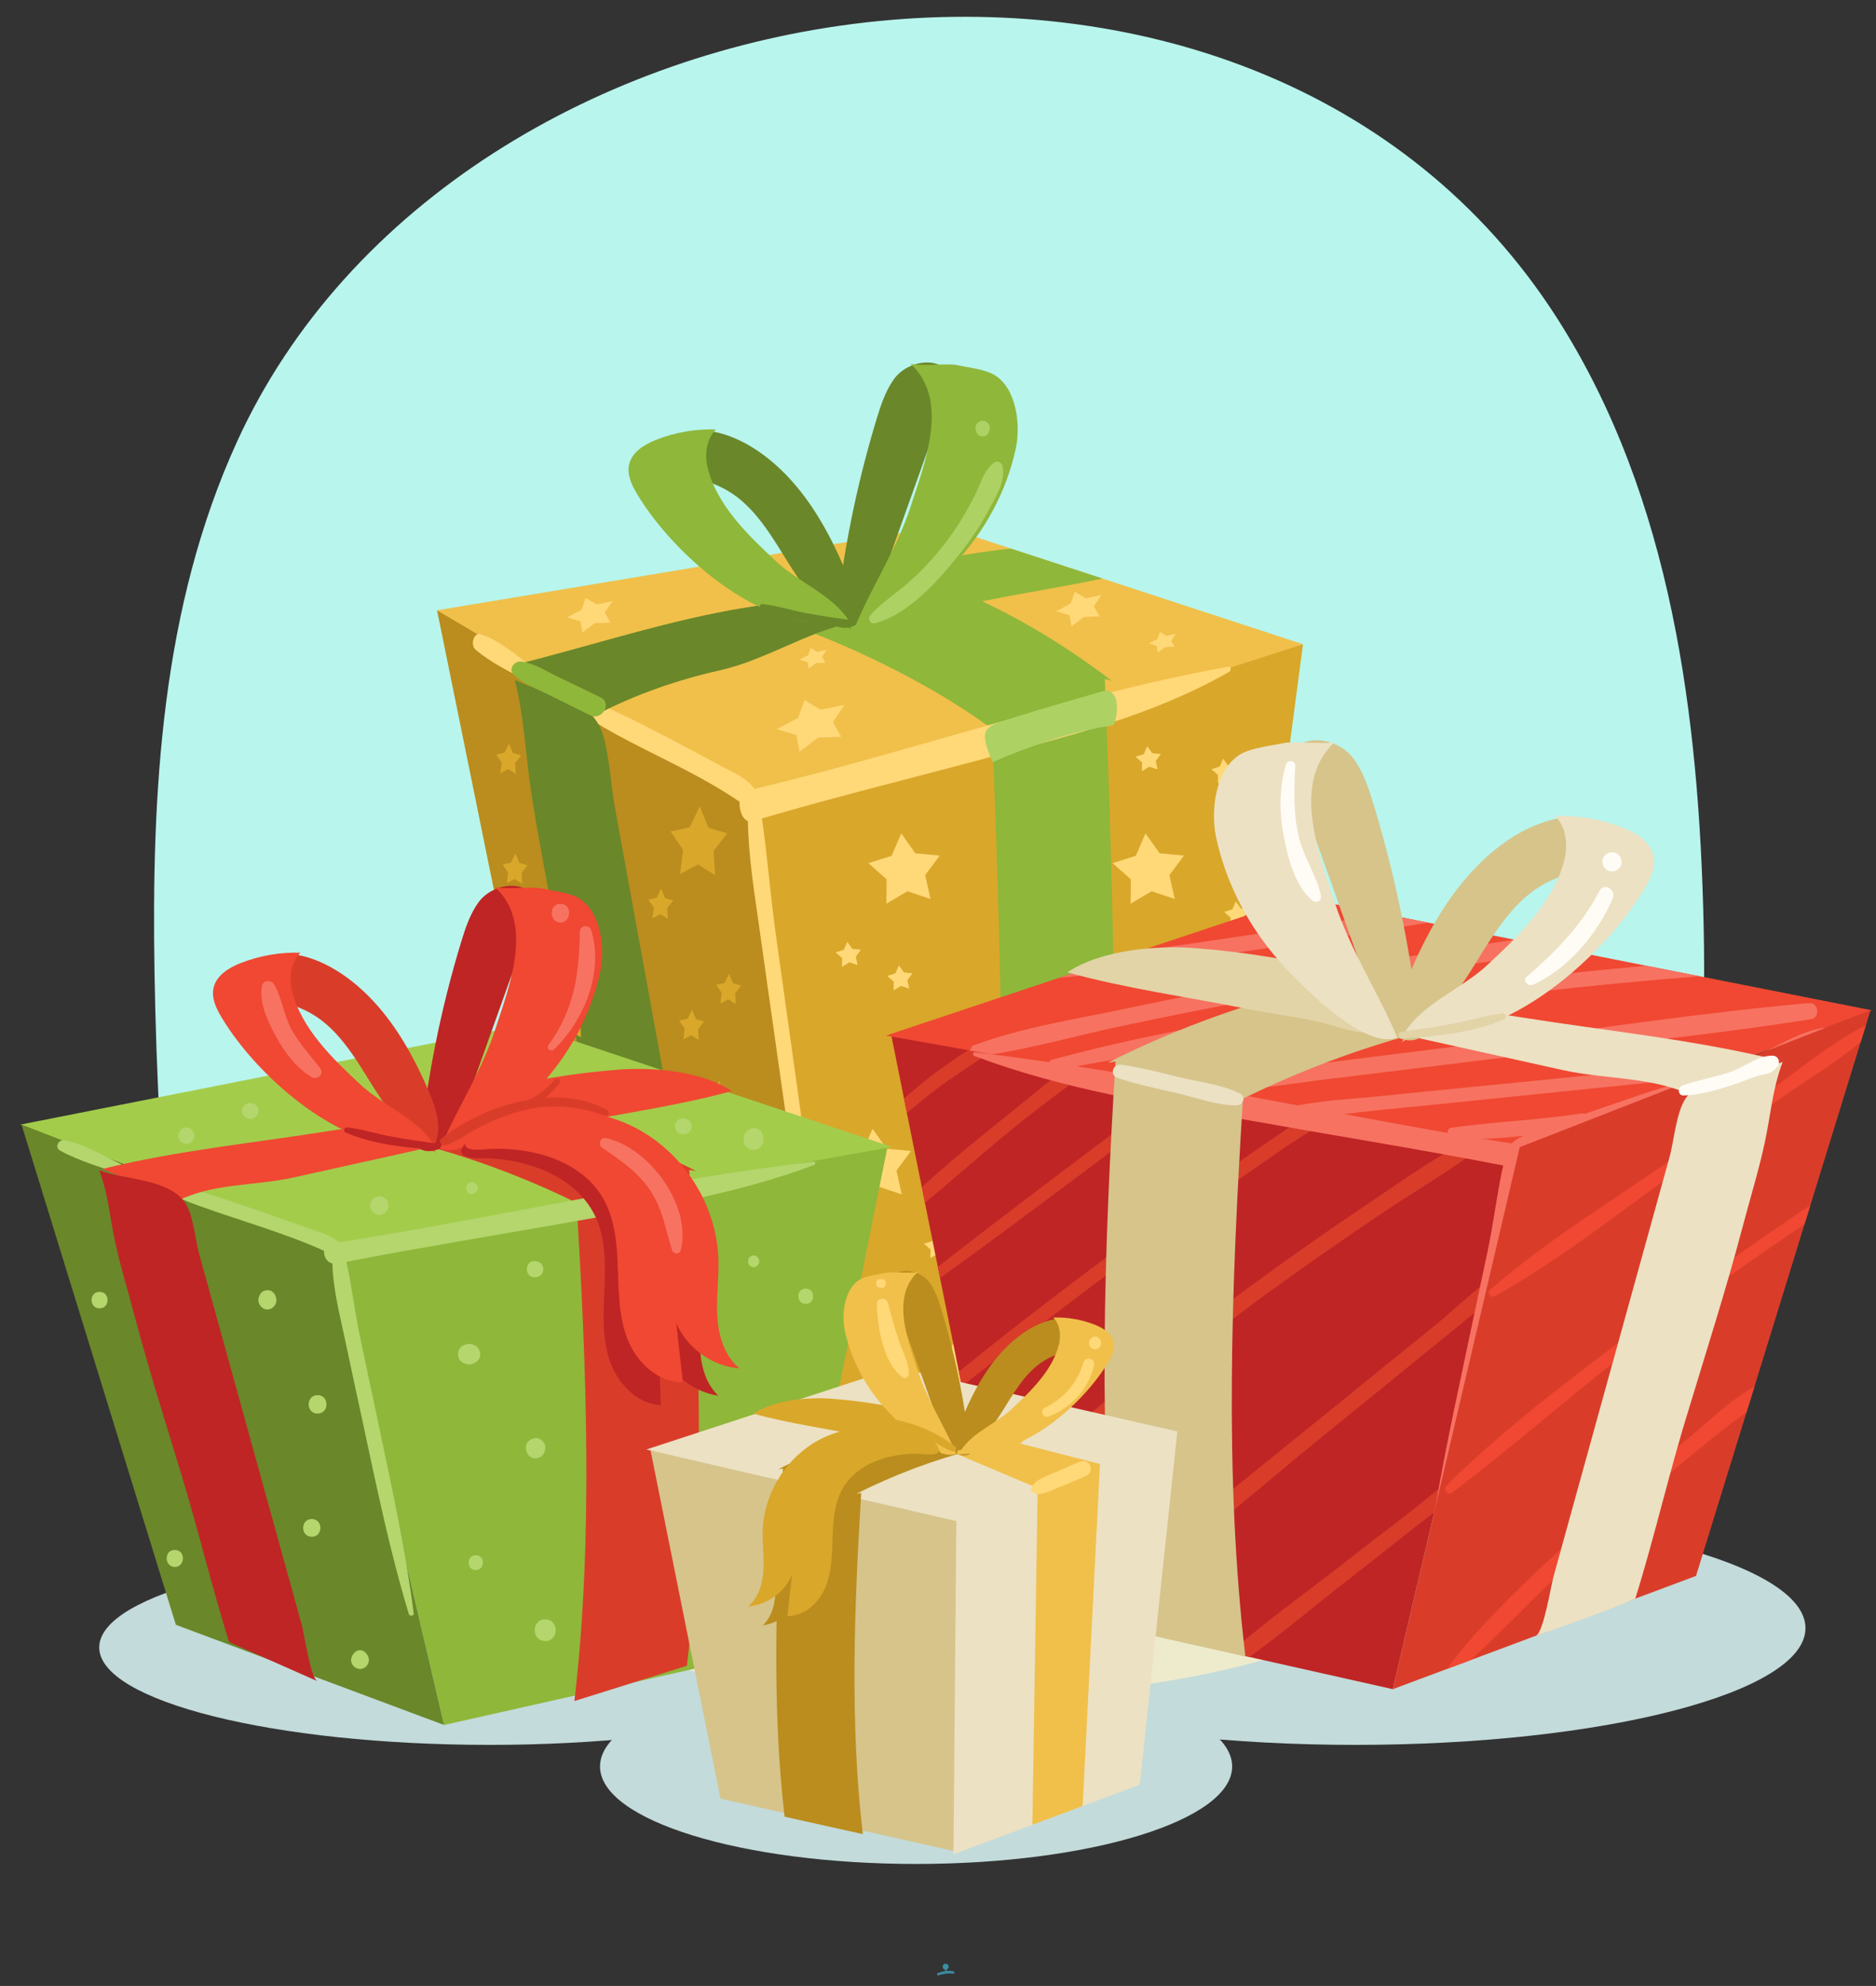 <?xml version="1.0" encoding="UTF-8"?>
<svg width="69px" height="73px" viewBox="0 0 69 73" version="1.1" xmlns="http://www.w3.org/2000/svg" xmlns:xlink="http://www.w3.org/1999/xlink">
    <rect x="0" y="0" width="69" height="73" fill="#333333" stroke="none"/>
    <title>Group 24@1.5x</title>
    <g id="Page-1" stroke="none" stroke-width="1" fill="none" fill-rule="evenodd">
        <g id="Group-24" transform="translate(0.752, 0.617)">
            <path d="M61.908,33.364 C62.095,41.621 60.883,49.845 59.673,58.029 C55.908,58.091 52.114,57.908 48.329,57.899 C34.55,57.864 20.771,57.828 6.992,57.793 C5.746,50.298 5.057,42.724 4.931,35.141 C4.82,28.511 5.179,21.705 7.974,15.6 C16.04,-2.021 45.393,-6.325 56.523,11.086 C60.76,17.715 61.736,25.806 61.908,33.364" id="Fill-4" fill="#B8F5ED"></path>
            <path d="M31.617,59.939 C31.617,61.918 25.188,63.522 17.258,63.522 C9.327,63.522 2.898,61.918 2.898,59.939 C2.898,57.961 9.327,56.357 17.258,56.357 C25.188,56.357 31.617,57.961 31.617,59.939" id="Fill-5" fill="#C3DBDA"></path>
            <path d="M65.654,59.23 C65.654,61.6 58.243,63.522 49.101,63.522 C39.959,63.522 32.549,61.6 32.549,59.23 C32.549,56.86 39.959,54.939 49.101,54.939 C58.243,54.939 65.654,56.86 65.654,59.23" id="Fill-6" fill="#C3DBDA"></path>
            <path d="M50.969,56.67 C50.969,59.488 43.558,61.772 34.417,61.772 C25.275,61.772 17.864,59.488 17.864,56.67 C17.864,53.852 25.275,51.568 34.417,51.568 C43.558,51.568 50.969,53.852 50.969,56.67" id="Fill-7" fill="#EDEBCC"></path>
            <path d="M44.567,64.316 C44.567,66.295 39.362,67.899 32.942,67.899 C26.521,67.899 21.317,66.295 21.317,64.316 C21.317,62.337 26.521,60.732 32.942,60.732 C39.362,60.732 44.567,62.337 44.567,64.316" id="Fill-8" fill="#C3DBDA"></path>
            <polyline id="Fill-9" fill="#D9A72A" points="43.47 51.002 47.173 23.064 26.734 28.568 30.863 55.297 43.47 51.002"></polyline>
            <polyline id="Fill-10" fill="#F0C04A" points="47.172 23.064 27.271 29.467 15.322 21.817 33.909 18.722 39.794 20.649 47.172 23.064"></polyline>
            <path d="M39.796,51.995 C40.494,43.027 40.244,33.356 39.882,24.342 C39.966,24.363 40.051,24.385 40.136,24.406 C38.144,22.883 36.045,21.687 33.885,20.844 L29.231,22.684 C31.391,23.527 34.005,24.851 35.997,26.373 C35.912,26.352 35.827,26.331 35.742,26.309 C36.105,35.323 36.355,44.994 35.657,53.963 L39.796,51.995" id="Fill-11" fill="#8FB73A"></path>
            <path d="M39.794,20.649 C38.401,20.945 36.98,21.164 35.598,21.441 C34.639,21.633 33.591,21.734 32.66,22.032 C31.055,22.541 29.414,22.015 27.789,21.898 C30.518,20.663 33.445,19.866 36.423,19.546 L39.794,20.649" id="Fill-12" fill="#8FB73A"></path>
            <polyline id="Fill-13" fill="#BA8D1E" points="15.323 21.817 21 49.71 30.863 55.297 26.734 28.568 15.323 21.817"></polyline>
            <path d="M16.903,22.693 C17.764,22.94 18.492,23.74 19.299,24.225 C20.49,24.94 21.757,25.441 22.971,26.066 C23.917,26.552 24.859,27.046 25.799,27.56 C26.23,27.795 26.671,27.94 26.999,28.383 C32.823,26.993 38.602,24.939 44.455,23.885 C44.53,23.871 44.533,24.036 44.472,24.07 C41.6,25.714 38.548,26.433 35.536,27.246 C32.783,27.989 30.018,28.663 27.272,29.468 C27.474,30.843 27.581,32.271 27.772,33.647 C28.017,35.414 28.266,37.179 28.512,38.945 C28.981,42.297 29.459,45.671 29.748,49.069 C29.761,49.23 29.595,49.251 29.567,49.106 C28.878,45.646 28.392,42.076 27.892,38.542 C27.658,36.889 27.42,35.238 27.19,33.584 C27.011,32.301 26.776,30.908 26.757,29.564 C26.545,29.489 26.427,29.144 26.452,28.856 C24.981,27.849 23.353,27.17 21.844,26.342 C20.937,25.843 20.068,25.219 19.167,24.697 C18.357,24.227 17.506,23.908 16.744,23.267 C16.528,23.086 16.682,22.63 16.903,22.693" id="Fill-14" fill="#FFD878"></path>
            <path d="M30.564,22.269 C28.824,22.655 27.407,23.652 25.667,24.037 C24.208,24.361 22.575,24.928 21.26,25.618 C21.315,25.609 19.972,25.039 20.025,25.019 C19.064,24.633 19.155,24.206 18.193,23.82 C20.927,23.14 23.902,22.158 26.686,21.714 C27.377,21.603 28.078,21.493 28.772,21.576 C29.466,21.659 30.165,21.961 30.571,22.53 C30.498,22.477 30.425,22.423 30.352,22.37" id="Fill-15" fill="#6A872A"></path>
            <path d="M21.239,41.511 C21.862,44.639 22.317,47.553 22.958,50.673 C24.039,51.399 25.121,52.125 26.202,52.85 C25.955,52.663 25.721,50.213 25.637,49.751 C25.425,48.589 25.213,47.427 25.001,46.265 C24.577,43.941 24.153,41.616 23.729,39.292 C23.316,37.032 22.904,34.772 22.492,32.513 C22.28,31.35 22.068,30.188 21.856,29.026 C21.71,28.23 21.634,26.688 21.284,26.051 C20.598,24.807 19.12,24.907 18.182,24.366 C18.527,25.772 18.562,26.936 18.768,28.371 C18.971,29.783 19.253,31.164 19.496,32.561 C20.02,35.579 20.651,38.555 21.239,41.511" id="Fill-16" fill="#6A872A"></path>
            <path d="M35.619,14.854 C35.413,16.203 35.206,17.552 34.999,18.902" id="Fill-17" fill="#E6369F"></path>
            <path d="M32.114,13.338 C31.81,13.772 31.642,14.284 31.488,14.791 C30.737,17.261 30.229,19.804 29.972,22.372 C30.286,22.562 30.713,22.432 30.972,22.173 C31.232,21.914 31.363,21.556 31.486,21.211 C32.356,18.771 33.226,16.331 34.096,13.891 C34.603,12.469 32.784,12.383 32.114,13.338" id="Fill-18" fill="#6A872A"></path>
            <path d="M36.611,15.858 C36.79,15.026 36.65,13.647 35.805,13.156 C35.453,12.951 34.802,12.882 34.394,12.796 C34.121,12.738 32.853,12.859 32.724,12.742 C34.196,14.072 33.261,16.402 32.754,17.969 C32.248,19.535 31.345,20.875 30.718,22.37 C31.742,22.793 33.716,20.783 34.334,20.13 C35.456,18.944 36.268,17.457 36.611,15.858" id="Fill-19" fill="#8FB73A"></path>
            <path d="M24.294,16.177 C24.077,15.392 24.867,15.134 25.5,15.253 C26.561,15.454 27.548,16.175 28.267,16.95 C29.154,17.905 29.79,19.067 30.303,20.264 C30.587,20.924 30.828,21.712 30.464,22.33 C29.407,21.876 28.724,20.854 28.119,19.875 C27.515,18.896 26.876,17.858 25.853,17.333 C25.555,17.18 25.233,17.076 24.942,16.91 C24.651,16.745 24.383,16.5 24.294,16.177" id="Fill-20" fill="#6A872A"></path>
            <path d="M22.689,17.557 C24.066,19.851 27.552,22.92 30.447,22.161 C29.836,21.241 28.603,20.773 27.798,20.023 C26.79,19.085 25.589,17.939 25.269,16.544 C25.16,16.066 25.238,15.52 25.579,15.168 C24.831,15.144 24.079,15.275 23.383,15.548 C22.946,15.72 22.489,16.002 22.386,16.46 C22.302,16.839 22.489,17.223 22.689,17.557" id="Fill-21" fill="#8FB73A"></path>
            <path d="M27.288,21.587 C27.815,21.647 28.329,21.809 28.85,21.911 C29.427,22.024 30.008,22.1 30.59,22.184 C30.717,22.202 30.688,22.418 30.559,22.409 C29.481,22.34 28.232,22.21 27.237,21.773 C27.148,21.734 27.191,21.576 27.288,21.587" id="Fill-22" fill="#6A872A"></path>
            <polyline id="Fill-23" fill="#FFD878" points="33.473 32.43 32.622 32.144 31.849 32.602 31.858 31.704 31.184 31.111 32.041 30.841 32.397 30.017 32.917 30.749 33.812 30.832 33.277 31.553 33.473 32.43"></polyline>
            <polyline id="Fill-24" fill="#FFD878" points="36.285 40.04 35.433 39.754 34.661 40.212 34.67 39.314 33.995 38.721 34.852 38.452 35.208 37.627 35.729 38.359 36.623 38.442 36.088 39.164 36.285 40.04"></polyline>
            <polyline id="Fill-25" fill="#FFD878" points="35.392 51.155 34.541 50.869 33.768 51.327 33.777 50.429 33.103 49.835 33.96 49.566 34.316 48.742 34.836 49.473 35.73 49.557 35.195 50.278 35.392 51.155"></polyline>
            <polyline id="Fill-26" fill="#FFD878" points="32.417 43.289 31.565 43.003 30.793 43.461 30.802 42.563 30.127 41.97 30.984 41.701 31.34 40.876 31.861 41.608 32.755 41.691 32.22 42.413 32.417 43.289"></polyline>
            <polyline id="Fill-27" fill="#D9A72A" points="25.549 31.553 24.917 31.159 24.261 31.512 24.371 30.623 23.913 29.947 24.613 29.792 24.985 29.021 25.308 29.814 25.997 30.014 25.496 30.659 25.549 31.553"></polyline>
            <polyline id="Fill-28" fill="#D9A72A" points="22.367 47.627 21.736 47.233 21.08 47.586 21.19 46.697 20.732 46.021 21.431 45.866 21.804 45.095 22.126 45.888 22.815 46.088 22.314 46.733 22.367 47.627"></polyline>
            <polyline id="Fill-29" fill="#D9A72A" points="26.261 41.639 25.629 41.245 24.973 41.598 25.083 40.709 24.625 40.033 25.325 39.878 25.697 39.107 26.02 39.9 26.708 40.1 26.208 40.745 26.261 41.639"></polyline>
            <polyline id="Fill-30" fill="#D9A72A" points="20.619 37.519 19.988 37.124 19.332 37.477 19.442 36.588 18.983 35.912 19.683 35.757 20.056 34.986 20.378 35.78 21.067 35.979 20.566 36.624 20.619 37.519"></polyline>
            <polyline id="Fill-31" fill="#D9A72A" points="26.31 36.292 26.032 36.118 25.743 36.274 25.791 35.882 25.589 35.584 25.898 35.516 26.062 35.176 26.204 35.526 26.507 35.614 26.287 35.898 26.31 36.292"></polyline>
            <polyline id="Fill-32" fill="#D9A72A" points="24.949 37.608 24.671 37.434 24.382 37.59 24.43 37.198 24.228 36.901 24.537 36.832 24.701 36.492 24.843 36.842 25.146 36.93 24.926 37.214 24.949 37.608"></polyline>
            <polyline id="Fill-33" fill="#D9A72A" points="27.714 47.87 27.436 47.696 27.147 47.852 27.196 47.46 26.994 47.162 27.302 47.094 27.466 46.754 27.608 47.104 27.912 47.192 27.691 47.476 27.714 47.87"></polyline>
            <polyline id="Fill-34" fill="#D9A72A" points="27.714 44.153 27.436 43.979 27.147 44.135 27.196 43.743 26.994 43.445 27.302 43.377 27.466 43.037 27.608 43.387 27.912 43.475 27.691 43.759 27.714 44.153"></polyline>
            <polyline id="Fill-35" fill="#D9A72A" points="20.597 41.067 20.319 40.893 20.03 41.049 20.079 40.657 19.877 40.359 20.185 40.291 20.349 39.952 20.491 40.301 20.794 40.389 20.574 40.673 20.597 41.067"></polyline>
            <polyline id="Fill-36" fill="#D9A72A" points="18.218 27.827 17.939 27.654 17.65 27.809 17.699 27.417 17.497 27.12 17.805 27.051 17.969 26.712 18.111 27.061 18.415 27.149 18.194 27.433 18.218 27.827"></polyline>
            <polyline id="Fill-37" fill="#D9A72A" points="23.814 33.16 23.535 32.986 23.246 33.141 23.295 32.75 23.093 32.452 23.401 32.384 23.565 32.044 23.708 32.394 24.011 32.481 23.79 32.766 23.814 33.16"></polyline>
            <polyline id="Fill-38" fill="#D9A72A" points="18.455 31.867 18.177 31.693 17.888 31.849 17.936 31.457 17.735 31.16 18.043 31.091 18.207 30.751 18.349 31.101 18.652 31.189 18.432 31.473 18.455 31.867"></polyline>
            <polyline id="Fill-39" fill="#FFD878" points="30.19 26.467 29.334 26.501 28.653 27.019 28.542 26.406 27.817 26.182 28.604 25.77 28.837 25.114 29.434 25.473 30.304 25.29 29.885 25.924 30.19 26.467"></polyline>
            <polyline id="Fill-40" fill="#FFD878" points="39.686 22.039 39.113 22.061 38.657 22.408 38.584 21.998 38.098 21.848 38.625 21.573 38.781 21.134 39.18 21.374 39.762 21.252 39.482 21.676 39.686 22.039"></polyline>
            <polyline id="Fill-41" fill="#FFD878" points="21.697 22.266 21.124 22.289 20.668 22.635 20.595 22.225 20.109 22.075 20.636 21.8 20.792 21.361 21.191 21.601 21.773 21.479 21.493 21.903 21.697 22.266"></polyline>
            <polyline id="Fill-42" fill="#FFD878" points="42.452 23.151 42.11 23.164 41.838 23.371 41.794 23.126 41.504 23.037 41.819 22.872 41.912 22.61 42.15 22.754 42.497 22.681 42.33 22.934 42.452 23.151"></polyline>
            <polyline id="Fill-43" fill="#FFD878" points="29.605 23.743 29.264 23.756 28.992 23.963 28.948 23.718 28.658 23.629 28.972 23.464 29.065 23.202 29.303 23.345 29.651 23.273 29.483 23.526 29.605 23.743"></polyline>
            <polyline id="Fill-44" fill="#FFD878" points="42.456 32.43 41.605 32.144 40.832 32.602 40.841 31.704 40.167 31.111 41.023 30.841 41.379 30.017 41.9 30.749 42.794 30.832 42.259 31.553 42.456 32.43"></polyline>
            <polyline id="Fill-45" fill="#FFD878" points="44.136 40.04 43.285 39.754 42.512 40.212 42.521 39.314 41.847 38.721 42.703 38.452 43.059 37.627 43.58 38.359 44.474 38.442 43.939 39.164 44.136 40.04"></polyline>
            <polyline id="Fill-46" fill="#FFD878" points="42.436 46.216 41.584 45.93 40.812 46.388 40.821 45.49 40.146 44.896 41.003 44.627 41.359 43.802 41.88 44.534 42.774 44.618 42.239 45.339 42.436 46.216"></polyline>
            <polyline id="Fill-47" fill="#FFD878" points="41.826 27.667 41.524 27.566 41.25 27.728 41.253 27.41 41.014 27.199 41.318 27.104 41.444 26.811 41.629 27.071 41.946 27.1 41.757 27.356 41.826 27.667"></polyline>
            <polyline id="Fill-48" fill="#FFD878" points="34.044 45.569 33.743 45.467 33.468 45.63 33.472 45.311 33.232 45.101 33.536 45.005 33.663 44.713 33.847 44.972 34.164 45.002 33.975 45.258 34.044 45.569"></polyline>
            <polyline id="Fill-49" fill="#FFD878" points="45.083 33.372 44.781 33.271 44.507 33.433 44.51 33.114 44.271 32.904 44.575 32.809 44.701 32.516 44.886 32.776 45.203 32.805 45.013 33.061 45.083 33.372"></polyline>
            <polyline id="Fill-50" fill="#FFD878" points="44.617 28.125 44.315 28.024 44.041 28.187 44.044 27.868 43.805 27.657 44.109 27.562 44.235 27.27 44.42 27.529 44.737 27.559 44.547 27.815 44.617 28.125"></polyline>
            <polyline id="Fill-51" fill="#FFD878" points="42.293 36.131 41.99 36.03 41.716 36.192 41.72 35.874 41.48 35.663 41.784 35.568 41.91 35.275 42.095 35.535 42.412 35.565 42.223 35.821 42.293 36.131"></polyline>
            <polyline id="Fill-52" fill="#FFD878" points="42.585 48.584 42.283 48.482 42.009 48.645 42.012 48.326 41.773 48.116 42.077 48.021 42.203 47.728 42.388 47.987 42.705 48.017 42.515 48.273 42.585 48.584"></polyline>
            <polyline id="Fill-53" fill="#FFD878" points="32.691 35.725 32.389 35.623 32.115 35.786 32.118 35.467 31.879 35.257 32.183 35.161 32.309 34.869 32.494 35.128 32.811 35.158 32.621 35.414 32.691 35.725"></polyline>
            <polyline id="Fill-54" fill="#FFD878" points="30.793 34.859 30.491 34.757 30.217 34.92 30.22 34.601 29.981 34.391 30.285 34.295 30.411 34.003 30.596 34.262 30.913 34.292 30.723 34.548 30.793 34.859"></polyline>
            <path d="M21.337,25.017 C20.841,24.772 20.341,24.536 19.842,24.297 C19.396,24.084 18.933,23.779 18.442,23.702 C18.173,23.66 17.916,23.976 18.153,24.198 C18.518,24.54 19.022,24.717 19.467,24.939 C19.962,25.185 20.455,25.433 20.953,25.673 C21.391,25.883 21.776,25.234 21.337,25.017" id="Fill-55" fill="#8FB73A"></path>
            <path d="M39.75,24.808 C38.768,25.098 37.78,25.368 36.803,25.677 C35.444,26.108 35.188,26.044 35.755,27.4 C37.051,26.829 38.774,26.234 40.178,26.048 C40.303,26.031 40.595,24.558 39.75,24.808" id="Fill-56" fill="#AED164"></path>
            <path d="M36.121,16.505 C36.095,16.386 35.923,16.302 35.819,16.382 C35.418,16.687 35.331,17.14 35.108,17.583 C34.803,18.193 34.445,18.777 34.033,19.321 C33.646,19.83 33.211,20.301 32.738,20.731 C32.261,21.164 31.689,21.508 31.264,21.993 C31.15,22.124 31.258,22.339 31.437,22.291 C32.666,21.965 33.768,20.719 34.532,19.76 C34.93,19.261 35.291,18.731 35.593,18.168 C35.862,17.667 36.25,17.084 36.121,16.505" id="Fill-57" fill="#AED164"></path>
            <path d="M35.389,14.85 C35.258,14.856 35.111,14.967 35.126,15.113 C35.128,15.132 35.13,15.151 35.132,15.169 C35.145,15.303 35.24,15.433 35.389,15.426 C35.54,15.42 35.631,15.313 35.646,15.169 C35.648,15.151 35.65,15.132 35.651,15.113 C35.666,14.976 35.521,14.844 35.389,14.85" id="Fill-58" fill="#AED164"></path>
            <path d="M55.145,41.551 L53.999,46.437 L53.999,46.439 L52.208,54.081 L51.996,54.985 L50.475,61.474 L45.198,60.29 L44.492,60.131 L39.561,59.024 L38.87,58.869 C38.869,58.869 38.869,58.869 38.869,58.869 L36.219,58.275 L35.59,55.141 L35.48,54.6 L33.824,46.361 L33.742,45.953 L33.267,43.595 L33.153,43.026 L32.604,40.294 L32.498,39.767 L32.032,37.449 L34.908,37.958 L35.633,38.088 L38.506,38.598 L39.289,38.736 C39.291,38.736 39.291,38.736 39.291,38.736 L42.491,39.305 L43.161,39.425 L47.584,40.21 L48.404,40.355 L53.994,41.347 L55.145,41.551" id="Fill-59" fill="#BF2525"></path>
            <path d="M35.633,38.088 C34.977,38.535 34.3,38.954 33.664,39.435 C33.301,39.71 32.952,40 32.604,40.294 L32.498,39.767 C33.245,39.096 34.072,38.473 34.908,37.958 L35.633,38.088" id="Fill-60" fill="#D93D2A"></path>
            <path d="M39.289,38.736 C38.442,39.369 37.586,39.994 36.764,40.653 C35.576,41.607 34.44,42.625 33.267,43.595 L33.153,43.026 C34.231,42.032 35.389,41.107 36.525,40.193 C37.176,39.666 37.834,39.123 38.506,38.598 L39.289,38.736" id="Fill-61" fill="#D93D2A"></path>
            <path d="M43.161,39.425 C42.889,39.622 42.619,39.82 42.354,40.021 C41.328,40.799 40.3,41.572 39.27,42.343 C37.463,43.693 35.657,45.043 33.824,46.361 L33.742,45.953 C35.397,44.657 37.075,43.387 38.754,42.118 C39.78,41.344 40.808,40.571 41.839,39.803 C42.057,39.641 42.274,39.474 42.491,39.305 L43.161,39.425" id="Fill-62" fill="#D93D2A"></path>
            <path d="M48.404,40.355 C47.68,40.814 46.946,41.256 46.266,41.727 C44.728,42.787 43.204,43.865 41.696,44.964 C39.301,46.705 36.952,48.51 34.624,50.341 L34.516,49.802 C36.648,48.076 38.828,46.412 41.041,44.79 C42.59,43.656 44.155,42.544 45.739,41.458 C46.352,41.038 46.966,40.621 47.584,40.21 L48.404,40.355" id="Fill-63" fill="#D93D2A"></path>
            <path d="M53.994,41.347 C52.728,42.336 51.314,43.146 49.982,44.044 C48.556,45.006 47.143,45.988 45.753,46.999 C43.358,48.737 38.73,52.545 35.59,55.141 L35.48,54.6 C38.496,52.017 42.836,48.424 45.083,46.776 C46.553,45.698 48.045,44.647 49.56,43.632 C50.791,42.807 52.028,41.919 53.347,41.232 L53.994,41.347" id="Fill-64" fill="#D93D2A"></path>
            <path d="M53.999,46.439 L53.774,47.396 C53.157,47.909 52.532,48.413 51.909,48.92 C50.613,49.978 49.31,51.031 48.011,52.086 C45.987,53.726 42.339,56.85 39.561,59.024 L38.87,58.869 C41.616,56.487 45.694,53.235 47.869,51.472 C49.213,50.381 50.554,49.291 51.901,48.206 C52.566,47.671 53.263,47.001 53.999,46.439" id="Fill-65" fill="#D93D2A"></path>
            <path d="M52.208,54.081 L51.996,54.985 C51.737,55.176 51.481,55.362 51.245,55.551 C50.461,56.175 49.677,56.794 48.887,57.41 C47.665,58.359 46.463,59.382 45.198,60.29 L44.492,60.131 C45.841,58.948 47.331,57.895 48.738,56.793 C49.501,56.195 50.271,55.606 51.042,55.017 C51.423,54.725 51.807,54.384 52.208,54.081" id="Fill-66" fill="#D93D2A"></path>
            <path d="M68.091,36.519 L54.947,41.551 L48.315,40.373 C48.315,40.373 48.315,40.373 48.313,40.373 L46.674,40.083 L46.673,40.083 L43.79,39.572 L43.782,39.572 L42.239,39.295 C42.237,39.295 42.237,39.295 42.237,39.295 L38.523,38.635 L38.521,38.635 L37.816,38.51 L35.728,38.139 L35.726,38.139 L34.93,37.999 L31.834,37.449 L38.199,35.327 L41.159,34.342 L47.078,32.369 L50.146,32.974 L51.774,33.297 L54.952,33.925 C54.952,33.925 54.952,33.925 54.954,33.925 L56.865,34.301 C56.866,34.301 56.866,34.301 56.866,34.301 L59.796,34.882 C59.796,34.882 59.798,34.88 59.799,34.882 L61.762,35.268 C61.764,35.268 61.764,35.268 61.766,35.268 L68.091,36.519" id="Fill-67" fill="#F04832"></path>
            <path d="M57.399,40.314 C55.816,40.56 54.217,40.612 52.635,40.835 C52.401,40.868 52.476,41.214 52.688,41.227 C54.293,41.327 55.954,41.061 57.538,40.818 C57.869,40.767 57.729,40.263 57.399,40.314" id="Fill-68" fill="#F77261"></path>
            <path d="M60.679,39.099 C58.343,39.339 56.007,39.58 53.67,39.818 C52.502,39.936 51.334,40.056 50.164,40.169 C49.555,40.228 48.936,40.313 48.315,40.373 C48.315,40.373 48.315,40.373 48.313,40.373 L46.674,40.083 C47.753,39.828 48.897,39.791 49.997,39.676 C51.165,39.556 52.335,39.442 53.503,39.325 C55.894,39.087 58.287,38.854 60.679,38.621 C60.988,38.591 60.982,39.069 60.679,39.099" id="Fill-69" fill="#F77261"></path>
            <path d="M65.872,36.844 C61.997,37.462 58.064,37.823 54.169,38.304 C52.176,38.551 50.185,38.797 48.192,39.037 C46.74,39.212 45.262,39.457 43.79,39.572 L43.782,39.572 L42.239,39.295 C44.116,38.824 46.107,38.687 48.024,38.446 C49.962,38.201 51.899,37.96 53.837,37.72 C57.815,37.229 61.801,36.605 65.792,36.254 C66.13,36.223 66.204,36.79 65.872,36.844" id="Fill-70" fill="#F77261"></path>
            <path d="M61.762,35.268 C57.794,35.58 53.835,36.024 49.898,36.61 C46.085,37.177 42.318,37.977 38.523,38.635 L38.521,38.635 L37.816,38.51 C37.814,38.432 37.856,38.357 37.959,38.33 C41.917,37.258 46.023,36.622 50.077,36.028 C53.305,35.553 56.546,35.172 59.796,34.882 C59.796,34.882 59.798,34.88 59.799,34.882 L61.762,35.268" id="Fill-71" fill="#F77261"></path>
            <path d="M56.865,34.301 C55.13,34.637 53.339,34.787 51.596,35.059 C49.742,35.347 47.894,35.661 46.05,36.001 C44.151,36.348 42.258,36.725 40.371,37.126 C38.833,37.454 37.287,37.899 35.728,38.139 L35.726,38.139 L34.93,37.999 C34.94,37.916 34.987,37.837 35.071,37.805 C36.86,37.141 38.835,36.843 40.698,36.449 C42.533,36.063 44.372,35.702 46.217,35.364 C48.116,35.018 50.018,34.698 51.926,34.406 C52.925,34.252 53.938,34.068 54.952,33.925 C54.952,33.925 54.952,33.925 54.954,33.925 L56.865,34.301" id="Fill-72" fill="#F77261"></path>
            <path d="M51.774,33.297 C49.356,33.687 46.941,34.077 44.517,34.434 C43.26,34.62 42.003,34.802 40.742,34.974 C39.924,35.086 39.051,35.27 38.199,35.327 L41.159,34.342 C42.283,34.183 43.405,34.019 44.528,33.852 C46.401,33.572 48.276,33.285 50.146,32.974 L51.774,33.297" id="Fill-73" fill="#F77261"></path>
            <path d="M66.26,37.173 C65.288,37.356 64.464,37.953 63.552,38.314 C62.205,38.847 60.771,39.221 59.398,39.687 C58.329,40.049 57.264,40.418 56.202,40.8 C55.714,40.976 55.215,41.084 54.844,41.414 C48.258,40.378 41.723,38.847 35.105,38.061 C35.02,38.051 35.017,38.174 35.086,38.199 C38.333,39.424 41.784,39.96 45.191,40.566 C48.304,41.121 51.431,41.623 54.536,42.223 C54.306,43.247 54.186,44.312 53.97,45.338 C53.693,46.654 53.412,47.97 53.133,49.286 C52.603,51.785 52.062,54.3 51.736,56.833 C51.72,56.953 51.908,56.969 51.941,56.86 C52.72,54.281 53.269,51.621 53.835,48.986 C54.099,47.754 54.368,46.523 54.628,45.291 C54.83,44.334 55.097,43.296 55.118,42.294 C55.357,42.238 55.491,41.981 55.462,41.766 C57.126,41.016 58.968,40.51 60.673,39.892 C61.699,39.521 62.682,39.056 63.7,38.666 C64.616,38.316 65.579,38.078 66.441,37.601 C66.684,37.466 66.51,37.126 66.26,37.173" id="Fill-74" fill="#F77261"></path>
            <path d="M40.373,59.227 C39.585,52.542 39.867,45.121 40.277,38.402 C40.181,38.418 40.085,38.434 39.989,38.449 C42.241,37.315 44.615,36.423 47.058,35.794 L51.738,37.261 C49.296,37.889 46.922,38.781 44.67,39.916 C44.766,39.9 44.861,39.884 44.957,39.868 C44.547,46.587 44.265,53.583 45.053,60.268 L40.373,59.227" id="Fill-75" fill="#D6C48B"></path>
            <path d="M53.952,36.986 C52.114,37.117 50.257,37.714 48.444,37.136 C47.39,36.801 46.205,36.687 45.12,36.469 C42.93,36.03 40.654,35.719 38.505,35.125 C39.741,34.298 41.778,34.124 43.218,34.235 C46.919,34.52 50.569,35.456 53.952,36.986" id="Fill-76" fill="#E2D4A7"></path>
            <polyline id="Fill-77" fill="#D93D2A" points="68.047 36.519 67.877 37.072 67.689 37.676 65.836 43.683 65.62 44.378 65.62 44.38 63.776 50.358 63.776 50.359 63.487 51.289 63.487 51.291 61.629 57.311 53.332 60.408 52.542 60.703 50.475 61.474 55.145 41.551 68.047 36.519"></polyline>
            <path d="M67.877,37.072 L67.689,37.676 C66.815,38.421 65.781,39.028 64.849,39.681 C63.674,40.507 62.498,41.332 61.323,42.157 C58.999,43.787 56.711,45.654 54.225,47.03 C54.083,47.107 53.92,46.911 54.048,46.798 C56.119,44.989 58.564,43.519 60.814,41.939 C61.99,41.116 63.165,40.291 64.341,39.465 C65.485,38.664 66.621,37.69 67.877,37.072" id="Fill-78" fill="#F04832"></path>
            <path d="M65.836,43.683 L65.62,44.378 L65.62,44.38 C63.649,45.708 61.713,47.089 59.816,48.521 C57.374,50.366 55.089,52.413 52.65,54.256 C52.495,54.373 52.32,54.123 52.448,53.995 C54.578,51.871 57.064,50.034 59.458,48.221 C61.539,46.645 63.668,45.133 65.836,43.683" id="Fill-79" fill="#F04832"></path>
            <path d="M63.776,50.359 L63.487,51.289 L63.487,51.291 C63.21,51.5 62.92,51.699 62.658,51.909 C62.176,52.292 61.696,52.68 61.22,53.073 C60.272,53.86 59.337,54.666 58.421,55.492 C56.669,57.068 55.069,58.816 53.332,60.408 L52.542,60.703 C52.537,60.656 52.551,60.604 52.588,60.556 C54.211,58.469 56.292,56.651 58.257,54.892 C59.253,54 60.267,53.132 61.301,52.285 C62.066,51.662 62.879,50.835 63.776,50.359" id="Fill-80" fill="#F04832"></path>
            <path d="M50.813,37.406 C52.78,37.842 54.748,38.278 56.716,38.715 C58.365,39.08 60.129,38.942 61.617,39.723 C61.553,39.713 61.492,39.697 61.432,39.673 C62.519,39.238 63.606,38.802 64.693,38.366 C61.601,37.598 58.346,37.28 55.198,36.778 C54.417,36.653 53.624,36.528 52.84,36.622 C52.055,36.716 51.265,37.058 50.805,37.701 C50.887,37.641 50.97,37.58 51.052,37.52" id="Fill-81" fill="#ECE1C3"></path>
            <path d="M61.357,51.199 C60.632,53.525 60.121,55.819 59.396,58.144 C58.137,58.701 55.676,59.538 55.744,59.508 C56.023,59.368 56.29,57.685 56.385,57.342 C56.624,56.475 56.864,55.609 57.104,54.743 C57.583,53.01 58.063,51.278 58.542,49.545 C59.009,47.861 59.475,46.176 59.941,44.492 C60.181,43.626 60.42,42.76 60.66,41.893 C60.825,41.3 60.911,40.151 61.307,39.676 C62.083,38.749 63.754,38.823 64.814,38.42 C64.424,39.468 64.384,40.336 64.152,41.405 C63.923,42.457 63.603,43.487 63.329,44.528 C62.737,46.772 62.028,48.978 61.357,51.199" id="Fill-82" fill="#ECE1C3"></path>
            <path d="M45.096,29.021 C45.33,30.546 45.564,32.072 45.798,33.598" id="Fill-83" fill="#00B2C5"></path>
            <path d="M49.06,27.307 C49.404,27.797 49.594,28.377 49.768,28.949 C50.617,31.742 51.192,34.618 51.483,37.523 C51.128,37.737 50.644,37.59 50.351,37.297 C50.058,37.004 49.91,36.6 49.771,36.209 C48.787,33.45 47.803,30.691 46.819,27.933 C46.246,26.324 48.302,26.227 49.06,27.307" id="Fill-84" fill="#D6C48B"></path>
            <path d="M43.975,30.156 C43.773,29.215 43.931,27.656 44.886,27.1 C45.285,26.869 46.021,26.791 46.482,26.693 C46.791,26.628 48.224,26.765 48.37,26.632 C46.706,28.137 47.764,30.771 48.336,32.543 C48.909,34.315 49.93,35.83 50.639,37.52 C49.481,37.998 47.249,35.725 46.55,34.986 C45.281,33.646 44.363,31.965 43.975,30.156" id="Fill-85" fill="#ECE1C3"></path>
            <path d="M57.903,30.517 C58.148,29.629 57.255,29.337 56.539,29.472 C55.339,29.699 54.224,30.515 53.41,31.391 C52.407,32.471 51.689,33.785 51.108,35.139 C50.788,35.885 50.514,36.775 50.926,37.475 C52.122,36.961 52.894,35.805 53.577,34.698 C54.261,33.592 54.983,32.418 56.14,31.824 C56.477,31.651 56.841,31.534 57.17,31.346 C57.499,31.159 57.802,30.882 57.903,30.517" id="Fill-86" fill="#D6C48B"></path>
            <path d="M59.718,32.077 C58.161,34.671 54.219,38.141 50.945,37.284 C51.636,36.243 53.03,35.714 53.941,34.866 C55.08,33.805 56.439,32.509 56.8,30.932 C56.924,30.392 56.836,29.774 56.45,29.376 C57.295,29.349 58.146,29.497 58.933,29.806 C59.427,30 59.944,30.319 60.06,30.837 C60.156,31.266 59.944,31.7 59.718,32.077" id="Fill-87" fill="#ECE1C3"></path>
            <path d="M54.518,36.634 C53.922,36.702 53.34,36.885 52.751,37.001 C52.099,37.129 51.441,37.215 50.784,37.31 C50.64,37.33 50.673,37.574 50.819,37.565 C52.038,37.486 53.45,37.339 54.575,36.845 C54.675,36.8 54.627,36.622 54.518,36.634" id="Fill-88" fill="#E2D4A7"></path>
            <path d="M44.869,39.589 C44.247,39.264 43.504,39.182 42.823,39.024 C42.052,38.846 41.276,38.632 40.492,38.52 C40.176,38.475 40.04,38.903 40.357,39.008 C41.108,39.259 41.896,39.414 42.665,39.598 C43.345,39.762 44.053,40.026 44.755,40.013 C44.971,40.009 45.076,39.697 44.869,39.589" id="Fill-89" fill="#ECE1C3"></path>
            <path d="M64.443,38.187 C63.885,38.183 63.421,38.61 62.889,38.788 C62.31,38.982 61.7,39.082 61.127,39.287 C60.939,39.355 60.955,39.659 61.176,39.652 C61.797,39.635 62.427,39.437 63.016,39.249 C63.306,39.156 63.587,39.025 63.878,38.938 C64.242,38.829 64.368,38.886 64.614,38.599 C64.746,38.444 64.664,38.188 64.443,38.187" id="Fill-90" fill="#FFFCF5"></path>
            <path d="M58.079,32.131 C57.393,33.426 56.499,34.334 55.404,35.286 C55.231,35.436 55.452,35.662 55.632,35.581 C56.928,34.994 58.003,33.705 58.564,32.415 C58.704,32.092 58.252,31.804 58.079,32.131" id="Fill-91" fill="#FFFCF5"></path>
            <path d="M58.538,30.708 C58.353,30.708 58.176,30.871 58.184,31.062 C58.193,31.254 58.34,31.416 58.538,31.416 C58.723,31.416 58.901,31.253 58.892,31.062 C58.883,30.87 58.737,30.708 58.538,30.708" id="Fill-92" fill="#FFFCF5"></path>
            <path d="M47.831,32.305 C47.674,31.543 47.181,30.878 47.007,30.096 C46.817,29.243 46.841,28.393 46.888,27.527 C46.899,27.329 46.604,27.3 46.55,27.481 C46.295,28.336 46.296,29.228 46.46,30.102 C46.604,30.869 46.883,31.983 47.523,32.484 C47.666,32.596 47.87,32.496 47.831,32.305" id="Fill-93" fill="#FFFCF5"></path>
            <polyline id="Fill-94" fill="#8FB73A" points="28.186 59.959 31.889 41.543 11.45 45.171 15.58 62.79 28.186 59.959"></polyline>
            <polyline id="Fill-95" fill="#A4CC4B" points="32.063 41.543 18.583 37.05 0 40.721 11.624 45.171 32.063 41.543"></polyline>
            <path d="M24.513,60.614 C25.21,54.702 24.96,48.328 24.598,42.386 C24.682,42.4 24.767,42.414 24.852,42.428 C22.861,41.424 20.761,40.636 18.601,40.08 L14.462,41.377 C16.622,41.932 18.721,42.721 20.713,43.725 C20.628,43.711 20.543,43.697 20.459,43.683 C20.821,49.624 21.071,55.999 20.374,61.911 L24.513,60.614" id="Fill-96" fill="#D93D2A"></path>
            <path d="M12.505,41.134 C14.13,41.25 15.771,41.778 17.375,41.267 C18.307,40.97 19.355,40.869 20.314,40.677 C22.251,40.288 24.264,40.013 26.164,39.488 C25.071,38.756 23.27,38.603 21.997,38.701 C18.724,38.953 15.495,39.78 12.505,41.134" id="Fill-97" fill="#F04832"></path>
            <polyline id="Fill-98" fill="#6A872A" points="0.039 40.721 5.716 59.108 15.58 62.79 11.45 45.171 0.039 40.721"></polyline>
            <path d="M1.62,41.299 C2.48,41.461 3.208,41.989 4.015,42.308 C5.206,42.78 6.473,43.11 7.688,43.522 C8.634,43.842 9.575,44.168 10.515,44.507 C10.946,44.662 11.387,44.758 11.715,45.049 C17.54,44.133 23.318,42.779 29.172,42.084 C29.246,42.075 29.249,42.184 29.188,42.207 C26.316,43.29 23.265,43.764 20.252,44.3 C17.499,44.79 14.734,45.234 11.988,45.765 C12.191,46.671 12.297,47.612 12.488,48.519 C12.733,49.684 12.982,50.847 13.229,52.011 C13.697,54.221 14.176,56.445 14.464,58.685 C14.478,58.791 14.312,58.805 14.283,58.709 C13.594,56.428 13.108,54.076 12.608,51.746 C12.374,50.657 12.137,49.568 11.906,48.478 C11.727,47.632 11.492,46.714 11.473,45.828 C11.262,45.778 11.143,45.551 11.168,45.361 C9.697,44.697 8.069,44.25 6.56,43.704 C5.653,43.375 4.784,42.964 3.884,42.62 C3.073,42.31 2.222,42.099 1.46,41.677 C1.244,41.558 1.398,41.257 1.62,41.299" id="Fill-99" fill="#B4D66D"></path>
            <path d="M15.28,41.505 C13.54,41.891 11.8,42.276 10.06,42.662 C8.602,42.986 7.042,42.864 5.726,43.554 C5.782,43.546 5.837,43.531 5.89,43.51 C4.928,43.125 3.967,42.74 3.006,42.354 C5.74,41.674 8.618,41.394 11.403,40.949 C12.093,40.839 12.794,40.729 13.488,40.812 C14.182,40.894 14.881,41.197 15.287,41.766 C15.214,41.713 15.142,41.659 15.068,41.606" id="Fill-100" fill="#F04832"></path>
            <path d="M5.956,53.703 C6.578,55.765 7.033,57.686 7.674,59.742 C8.755,60.221 9.837,60.699 10.918,61.178 C10.671,61.054 10.437,59.439 10.353,59.135 C10.141,58.369 9.929,57.603 9.717,56.836 C9.293,55.304 8.869,53.772 8.445,52.24 C8.032,50.751 7.62,49.261 7.208,47.771 C6.996,47.005 6.784,46.239 6.572,45.473 C6.427,44.949 6.35,43.932 6,43.513 C5.314,42.693 3.836,42.758 2.898,42.402 C3.243,43.328 3.278,44.096 3.484,45.041 C3.687,45.972 3.969,46.883 4.212,47.803 C4.736,49.793 5.367,51.754 5.956,53.703" id="Fill-101" fill="#BF2525"></path>
            <path d="M20.336,34.09 C20.129,35.439 19.922,36.788 19.715,38.137" id="Fill-102" fill="#E6369F"></path>
            <path d="M16.83,32.574 C16.526,33.008 16.358,33.52 16.204,34.027 C15.453,36.496 14.945,39.04 14.688,41.608 C15.002,41.798 15.429,41.668 15.689,41.409 C15.948,41.15 16.079,40.792 16.202,40.447 C17.072,38.007 17.942,35.567 18.812,33.127 C19.319,31.704 17.501,31.619 16.83,32.574" id="Fill-103" fill="#BF2525"></path>
            <path d="M21.327,35.094 C21.506,34.262 21.366,32.883 20.521,32.392 C20.169,32.187 19.518,32.118 19.11,32.032 C18.837,31.974 17.57,32.095 17.44,31.978 C18.912,33.308 17.977,35.637 17.47,37.204 C16.964,38.771 16.061,40.111 15.434,41.606 C16.458,42.029 18.432,40.019 19.05,39.365 C20.173,38.18 20.984,36.693 21.327,35.094" id="Fill-104" fill="#F04832"></path>
            <path d="M9.01,35.413 C8.793,34.628 9.584,34.37 10.216,34.489 C11.277,34.69 12.264,35.411 12.983,36.186 C13.87,37.141 14.506,38.303 15.02,39.5 C15.303,40.16 15.545,40.947 15.18,41.566 C14.123,41.112 13.44,40.089 12.836,39.111 C12.231,38.132 11.592,37.094 10.569,36.569 C10.271,36.416 9.949,36.312 9.658,36.146 C9.367,35.98 9.099,35.736 9.01,35.413" id="Fill-105" fill="#D93D2A"></path>
            <path d="M7.405,36.793 C8.782,39.087 12.268,42.155 15.163,41.397 C14.552,40.476 13.319,40.009 12.514,39.259 C11.506,38.321 10.305,37.174 9.985,35.78 C9.876,35.302 9.954,34.756 10.295,34.404 C9.548,34.38 8.795,34.51 8.099,34.784 C7.663,34.956 7.205,35.238 7.103,35.696 C7.018,36.075 7.205,36.459 7.405,36.793" id="Fill-106" fill="#F04832"></path>
            <path d="M18.798,42.236 C18.172,42.04 17.53,41.949 16.886,41.958 C16.571,41.962 15.879,41.941 16.409,41.352 C16.535,41.213 16.71,41.13 16.884,41.059 C18.594,40.363 20.861,40.601 22.444,41.54 C24.176,42.568 25.273,44.582 25.198,46.594 C25.171,47.306 25.01,48.009 24.998,48.721 C24.987,49.433 25.152,50.194 25.667,50.687 C24.676,50.536 23.798,49.799 23.476,48.85 C23.502,49.578 23.528,50.305 23.554,51.033 C22.648,50.99 21.924,50.194 21.65,49.329 C21.377,48.465 21.45,47.535 21.486,46.629 C21.521,45.723 21.506,44.773 21.081,43.971 C20.622,43.105 19.734,42.529 18.798,42.236" id="Fill-107" fill="#BF2525"></path>
            <path d="M18.963,41.77 C18.324,41.621 17.677,41.578 17.035,41.635 C16.721,41.663 16.03,41.694 16.515,41.067 C16.629,40.919 16.798,40.823 16.966,40.739 C18.62,39.918 20.898,39.985 22.547,40.803 C24.35,41.699 25.595,43.625 25.67,45.637 C25.697,46.349 25.589,47.062 25.63,47.773 C25.672,48.484 25.894,49.23 26.444,49.683 C25.445,49.607 24.514,48.938 24.122,48.016 C24.203,48.739 24.283,49.463 24.363,50.186 C23.456,50.212 22.675,49.472 22.338,48.63 C22,47.788 22.004,46.856 21.971,45.949 C21.939,45.043 21.852,44.097 21.369,43.329 C20.847,42.499 19.918,41.992 18.963,41.77" id="Fill-108" fill="#F04832"></path>
            <path d="M15.481,41.235 C16.345,40.556 17.531,39.999 18.734,39.801 C18.817,39.758 18.898,39.714 18.977,39.663 C19.241,39.492 19.459,39.279 19.678,39.058 C19.754,38.981 19.897,39.083 19.831,39.175 C19.692,39.372 19.509,39.566 19.302,39.735 C20.111,39.682 20.906,39.81 21.595,40.195 C21.703,40.255 21.63,40.442 21.509,40.399 C20.464,40.021 19.432,39.939 18.351,40.236 C17.833,40.379 17.335,40.586 16.858,40.833 C16.448,41.046 16.068,41.345 15.626,41.484 C15.492,41.526 15.362,41.329 15.481,41.235" id="Fill-109" fill="#D93D2A"></path>
            <path d="M12.004,40.823 C12.531,40.882 13.046,41.045 13.566,41.147 C14.143,41.26 14.724,41.336 15.306,41.42 C15.433,41.438 15.404,41.654 15.275,41.645 C14.197,41.576 12.948,41.446 11.953,41.009 C11.865,40.97 11.907,40.812 12.004,40.823" id="Fill-110" fill="#BF2525"></path>
            <path d="M16.534,48.782 C16.438,48.771 16.364,48.805 16.278,48.842 C16.038,48.946 16.038,49.372 16.278,49.476 C16.364,49.513 16.438,49.547 16.534,49.536 C16.729,49.512 16.921,49.379 16.911,49.159 C16.901,48.935 16.745,48.807 16.534,48.782" id="Fill-111" fill="#B4D66D"></path>
            <path d="M18.947,52.243 C18.767,52.252 18.574,52.401 18.59,52.601 C18.591,52.613 18.592,52.624 18.593,52.636 C18.608,52.82 18.745,53 18.947,52.99 C19.152,52.981 19.285,52.834 19.301,52.636 C19.302,52.624 19.303,52.613 19.304,52.601 C19.32,52.414 19.129,52.235 18.947,52.243" id="Fill-112" fill="#B4D66D"></path>
            <path d="M16.747,56.551 C16.397,56.551 16.397,57.095 16.747,57.095 C17.097,57.095 17.098,56.551 16.747,56.551" id="Fill-113" fill="#B4D66D"></path>
            <path d="M19.302,58.907 C18.788,58.907 18.787,59.706 19.302,59.706 C19.816,59.706 19.816,58.907 19.302,58.907" id="Fill-114" fill="#B4D66D"></path>
            <path d="M26.994,57.705 C26.984,57.687 26.973,57.67 26.962,57.653 C26.831,57.444 26.533,57.444 26.402,57.653 C26.391,57.67 26.381,57.687 26.37,57.705 C26.223,57.94 26.414,58.249 26.682,58.249 C26.95,58.249 27.141,57.94 26.994,57.705" id="Fill-115" fill="#B4D66D"></path>
            <path d="M28.598,53.797 C28.174,53.797 28.174,54.456 28.598,54.456 C29.022,54.456 29.022,53.797 28.598,53.797" id="Fill-116" fill="#B4D66D"></path>
            <path d="M26.813,52.057 C26.817,52.06 26.822,52.063 26.826,52.066 C26.652,51.854 26.307,52.036 26.307,52.281 C26.307,52.527 26.652,52.708 26.826,52.497 C26.822,52.499 26.817,52.503 26.813,52.505 C26.982,52.411 26.982,52.152 26.813,52.057" id="Fill-117" fill="#B4D66D"></path>
            <path d="M28.882,46.748 C28.519,46.748 28.518,47.312 28.882,47.312 C29.245,47.312 29.245,46.748 28.882,46.748" id="Fill-118" fill="#B4D66D"></path>
            <path d="M27.147,45.647 C27.056,45.49 26.876,45.49 26.785,45.647 C26.705,45.784 26.807,45.962 26.966,45.962 C27.125,45.962 27.227,45.784 27.147,45.647" id="Fill-119" fill="#B4D66D"></path>
            <path d="M9.412,47.137 C9.39,46.967 9.277,46.799 9.083,46.808 C8.885,46.816 8.779,46.953 8.754,47.137 C8.743,47.22 8.765,47.297 8.812,47.366 C8.949,47.568 9.218,47.568 9.354,47.366 C9.401,47.297 9.424,47.22 9.412,47.137" id="Fill-120" fill="#B4D66D"></path>
            <path d="M10.928,50.665 C10.492,50.665 10.491,51.343 10.928,51.343 C11.365,51.343 11.366,50.665 10.928,50.665" id="Fill-121" fill="#B4D66D"></path>
            <path d="M10.715,55.219 C10.295,55.219 10.294,55.872 10.715,55.872 C11.136,55.872 11.137,55.219 10.715,55.219" id="Fill-122" fill="#B4D66D"></path>
            <path d="M12.804,60.32 C12.777,60.235 12.742,60.174 12.675,60.115 C12.564,60.017 12.416,60.016 12.304,60.115 C12.238,60.174 12.202,60.235 12.175,60.32 C12.111,60.524 12.284,60.732 12.49,60.732 C12.695,60.732 12.868,60.523 12.804,60.32" id="Fill-123" fill="#B4D66D"></path>
            <path d="M5.968,56.601 C5.966,56.59 5.963,56.578 5.961,56.567 C5.901,56.287 5.453,56.286 5.393,56.567 C5.391,56.578 5.388,56.59 5.386,56.601 C5.345,56.791 5.474,56.983 5.677,56.983 C5.879,56.983 6.009,56.791 5.968,56.601" id="Fill-124" fill="#B4D66D"></path>
            <path d="M2.91,46.868 C2.518,46.868 2.517,47.476 2.91,47.476 C3.301,47.476 3.302,46.868 2.91,46.868" id="Fill-125" fill="#B4D66D"></path>
            <path d="M18.947,45.742 C18.935,45.742 18.924,45.741 18.912,45.74 C18.53,45.721 18.53,46.352 18.912,46.333 C18.924,46.332 18.935,46.332 18.947,46.331 C19.326,46.312 19.326,45.762 18.947,45.742" id="Fill-126" fill="#B4D66D"></path>
            <path d="M13.199,43.356 C13.022,43.356 12.852,43.512 12.86,43.695 C12.868,43.879 13.009,44.034 13.199,44.034 C13.377,44.034 13.547,43.878 13.538,43.695 C13.53,43.511 13.389,43.356 13.199,43.356" id="Fill-127" fill="#B4D66D"></path>
            <path d="M16.605,42.839 C16.326,42.839 16.326,43.273 16.605,43.273 C16.885,43.273 16.885,42.839 16.605,42.839" id="Fill-128" fill="#B4D66D"></path>
            <path d="M6.387,41.062 C6.383,41.051 6.379,41.04 6.376,41.029 C6.285,40.761 5.921,40.761 5.83,41.029 C5.826,41.04 5.823,41.051 5.819,41.062 C5.757,41.245 5.92,41.435 6.103,41.435 C6.285,41.435 6.449,41.245 6.387,41.062" id="Fill-129" fill="#B4D66D"></path>
            <path d="M8.62,39.978 C8.611,39.973 8.602,39.968 8.593,39.964 C8.399,39.857 8.15,39.99 8.15,40.218 C8.15,40.445 8.399,40.579 8.593,40.472 C8.602,40.467 8.611,40.462 8.62,40.457 C8.8,40.358 8.8,40.078 8.62,39.978" id="Fill-130" fill="#B4D66D"></path>
            <path d="M24.646,40.64 C24.598,40.552 24.496,40.496 24.397,40.497 C24.383,40.497 24.369,40.497 24.354,40.497 C23.984,40.501 23.983,41.07 24.354,41.074 C24.369,41.074 24.383,41.074 24.397,41.074 C24.496,41.075 24.598,41.019 24.646,40.931 C24.701,40.832 24.701,40.739 24.646,40.64" id="Fill-131" fill="#B4D66D"></path>
            <path d="M27.327,41.225 C27.325,41.212 27.322,41.185 27.315,41.136 C27.315,41.135 27.314,41.134 27.313,41.133 C27.282,40.946 27.083,40.8 26.891,40.862 C26.832,40.881 26.795,40.927 26.742,40.949 C26.791,40.909 26.791,40.908 26.742,40.947 C26.715,40.963 26.693,40.985 26.677,41.012 C26.589,41.126 26.591,41.246 26.613,41.379 C26.646,41.569 26.889,41.692 27.065,41.635 C27.244,41.577 27.353,41.409 27.327,41.225" id="Fill-132" fill="#B4D66D"></path>
            <polyline id="Fill-133" fill="#D6C48B" points="25.749 65.498 23.175 52.697 34.618 55.219 34.511 67.466 25.749 65.498"></polyline>
            <polyline id="Fill-134" fill="#ECE1C3" points="23.019 52.665 32.228 49.652 42.578 52.006 34.68 55.356 23.019 52.665"></polyline>
            <path d="M28.106,66.162 C27.622,62.053 27.795,57.491 28.047,53.361 C27.988,53.371 27.929,53.38 27.87,53.39 C29.255,52.693 30.714,52.144 32.215,51.758 L35.092,52.659 C33.591,53.046 32.132,53.594 30.747,54.291 C30.806,54.282 30.865,54.272 30.924,54.262 C30.672,58.392 30.499,62.692 30.983,66.802 L28.106,66.162" id="Fill-135" fill="#BA8D1E"></path>
            <path d="M36.453,52.491 C35.323,52.571 34.182,52.938 33.067,52.583 C32.42,52.377 31.691,52.307 31.024,52.173 C29.678,51.903 28.279,51.712 26.958,51.346 C27.718,50.838 28.97,50.731 29.855,50.8 C32.13,50.975 34.374,51.55 36.453,52.491" id="Fill-136" fill="#D9A72A"></path>
            <polyline id="Fill-137" fill="#ECE1C3" points="42.551 52.006 41.172 64.984 34.316 67.544 34.422 55.297 42.551 52.006"></polyline>
            <polyline id="Fill-138" fill="#F0C04A" points="34.417 52.819 37.414 54.086 37.22 66.459 39.068 65.769 39.706 53.197 35.715 52.175 34.417 52.819"></polyline>
            <path d="M31.01,47.594 C31.153,48.532 31.297,49.47 31.441,50.408" id="Fill-139" fill="#00B2C5"></path>
            <path d="M33.446,46.541 C33.657,46.842 33.774,47.198 33.881,47.551 C34.403,49.267 34.757,51.035 34.935,52.82 C34.717,52.952 34.42,52.862 34.24,52.682 C34.059,52.502 33.969,52.253 33.883,52.013 C33.278,50.317 32.674,48.621 32.069,46.925 C31.716,45.936 32.98,45.877 33.446,46.541" id="Fill-140" fill="#BA8D1E"></path>
            <path d="M30.32,48.292 C30.196,47.714 30.293,46.755 30.881,46.414 C31.126,46.271 31.578,46.223 31.862,46.164 C32.051,46.124 32.932,46.208 33.022,46.126 C31.999,47.051 32.649,48.67 33.001,49.759 C33.353,50.848 33.981,51.78 34.417,52.819 C33.705,53.113 32.333,51.715 31.903,51.261 C31.123,50.437 30.559,49.404 30.32,48.292" id="Fill-141" fill="#F0C04A"></path>
            <path d="M38.882,48.514 C39.033,47.969 38.483,47.789 38.044,47.872 C37.306,48.011 36.62,48.513 36.12,49.051 C35.504,49.715 35.062,50.523 34.705,51.355 C34.508,51.814 34.34,52.361 34.593,52.791 C35.328,52.475 35.803,51.765 36.223,51.084 C36.643,50.404 37.087,49.683 37.798,49.317 C38.005,49.211 38.229,49.139 38.431,49.024 C38.633,48.909 38.82,48.738 38.882,48.514" id="Fill-142" fill="#BA8D1E"></path>
            <path d="M39.997,49.473 C39.041,51.068 36.617,53.201 34.605,52.674 C35.03,52.034 35.887,51.708 36.447,51.187 C37.147,50.535 37.982,49.739 38.204,48.769 C38.28,48.437 38.226,48.057 37.988,47.813 C38.508,47.796 39.031,47.887 39.515,48.077 C39.819,48.197 40.137,48.392 40.208,48.711 C40.267,48.975 40.137,49.241 39.997,49.473" id="Fill-143" fill="#F0C04A"></path>
            <path d="M32.078,53.257 C32.513,53.12 32.96,53.057 33.408,53.063 C33.627,53.067 34.107,53.052 33.739,52.642 C33.651,52.546 33.53,52.488 33.409,52.439 C32.22,51.955 30.644,52.12 29.544,52.773 C28.34,53.487 27.577,54.887 27.63,56.286 C27.648,56.781 27.761,57.269 27.769,57.764 C27.777,58.259 27.662,58.788 27.304,59.131 C27.993,59.026 28.603,58.514 28.827,57.854 C28.809,58.36 28.791,58.866 28.772,59.371 C29.402,59.342 29.905,58.788 30.096,58.187 C30.286,57.586 30.235,56.94 30.21,56.31 C30.186,55.68 30.196,55.02 30.491,54.463 C30.81,53.86 31.428,53.461 32.078,53.257" id="Fill-144" fill="#BA8D1E"></path>
            <path d="M31.964,52.933 C32.408,52.829 32.858,52.799 33.304,52.839 C33.522,52.859 34.003,52.88 33.665,52.444 C33.586,52.341 33.469,52.274 33.352,52.216 C32.202,51.645 30.619,51.692 29.473,52.261 C28.219,52.883 27.354,54.222 27.302,55.621 C27.283,56.116 27.358,56.611 27.329,57.105 C27.3,57.6 27.146,58.118 26.764,58.433 C27.458,58.38 28.105,57.915 28.378,57.274 C28.322,57.777 28.266,58.28 28.21,58.783 C28.84,58.801 29.383,58.286 29.618,57.701 C29.853,57.116 29.85,56.468 29.873,55.838 C29.895,55.208 29.955,54.55 30.291,54.017 C30.654,53.44 31.3,53.087 31.964,52.933" id="Fill-145" fill="#D9A72A"></path>
            <path d="M34.384,52.561 C33.783,52.089 32.959,51.702 32.123,51.564 C32.066,51.534 32.009,51.503 31.954,51.468 C31.771,51.35 31.619,51.202 31.466,51.047 C31.414,50.994 31.315,51.065 31.36,51.129 C31.457,51.266 31.584,51.401 31.728,51.518 C31.166,51.482 30.613,51.571 30.134,51.838 C30.059,51.88 30.11,52.01 30.194,51.98 C30.921,51.717 31.638,51.66 32.39,51.867 C32.75,51.966 33.096,52.11 33.427,52.282 C33.712,52.43 33.976,52.637 34.283,52.734 C34.377,52.763 34.467,52.626 34.384,52.561" id="Fill-146" fill="#D9A72A"></path>
            <path d="M36.801,52.274 C36.434,52.316 36.077,52.429 35.715,52.5 C35.314,52.578 34.91,52.631 34.506,52.69 C34.417,52.702 34.438,52.852 34.527,52.846 C35.276,52.798 36.145,52.708 36.836,52.404 C36.898,52.376 36.868,52.267 36.801,52.274" id="Fill-147" fill="#F0C04A"></path>
            <path d="M46.517,68.199 C46.495,68.199 46.473,68.199 46.451,68.199" id="Fill-148" fill="#ECE1C3"></path>
            <path d="M39.098,49.466 C38.864,50.233 38.385,50.784 37.664,51.136 C37.488,51.222 37.611,51.52 37.798,51.454 C38.624,51.166 39.296,50.431 39.487,49.573 C39.544,49.32 39.175,49.216 39.098,49.466" id="Fill-149" fill="#FFD878"></path>
            <path d="M39.684,48.593 C39.676,48.583 39.667,48.574 39.657,48.565 C39.585,48.493 39.462,48.492 39.39,48.565 C39.38,48.574 39.371,48.583 39.363,48.593 C39.233,48.737 39.319,48.982 39.524,48.982 C39.727,48.982 39.814,48.737 39.684,48.593" id="Fill-150" fill="#FFD878"></path>
            <path d="M32.306,48.65 C32.152,48.193 32.032,47.725 31.898,47.262 C31.835,47.048 31.496,47.084 31.501,47.316 C31.518,48.139 31.728,49.507 32.455,50.016 C32.549,50.081 32.67,49.993 32.672,49.891 C32.683,49.465 32.44,49.048 32.306,48.65" id="Fill-151" fill="#FFD878"></path>
            <path d="M31.676,46.4 C31.657,46.401 31.638,46.402 31.62,46.403 C31.417,46.414 31.417,46.707 31.62,46.718 C31.638,46.719 31.657,46.719 31.676,46.721 C31.882,46.731 31.882,46.39 31.676,46.4" id="Fill-152" fill="#FFD878"></path>
            <path d="M38.943,53.118 C38.607,53.265 38.27,53.409 37.935,53.558 C37.667,53.677 37.325,53.774 37.189,54.052 C37.147,54.14 37.182,54.239 37.278,54.27 C37.574,54.365 37.879,54.186 38.152,54.074 C38.492,53.935 38.829,53.791 39.167,53.649 C39.551,53.488 39.333,52.948 38.943,53.118" id="Fill-153" fill="#FFD878"></path>
            <path d="M20.994,33.579 C20.924,33.35 20.579,33.391 20.575,33.636 C20.549,35.197 20.367,36.501 19.416,37.806 C19.328,37.927 19.516,38.059 19.618,37.962 C20.73,36.903 21.465,35.117 20.994,33.579" id="Fill-154" fill="#F77261"></path>
            <path d="M20.168,32.834 C20.099,32.532 19.625,32.531 19.556,32.834 C19.546,32.88 19.537,32.928 19.542,32.974 C19.559,33.141 19.677,33.303 19.862,33.295 C20.05,33.287 20.164,33.154 20.182,32.974 C20.187,32.928 20.178,32.88 20.168,32.834" id="Fill-155" fill="#F77261"></path>
            <path d="M21.553,41.221 C21.332,41.171 21.219,41.453 21.402,41.579 C22.091,42.052 22.744,42.482 23.203,43.203 C23.628,43.869 23.734,44.602 23.967,45.339 C24.015,45.49 24.246,45.504 24.287,45.339 C24.697,43.7 23.137,41.579 21.553,41.221" id="Fill-156" fill="#F77261"></path>
            <path d="M11.038,38.673 C10.678,38.19 10.265,37.761 9.973,37.228 C9.682,36.7 9.624,36.064 9.322,35.559 C9.222,35.392 8.926,35.407 8.884,35.616 C8.762,36.233 9.099,36.925 9.386,37.461 C9.702,38.05 10.139,38.644 10.726,38.984 C10.91,39.09 11.18,38.863 11.038,38.673" id="Fill-157" fill="#F77261"></path>
            <path d="M34.065,71.83 L34.052,71.786 C34.102,71.775 34.14,71.73 34.14,71.677 C34.14,71.615 34.09,71.566 34.029,71.566 C33.967,71.566 33.917,71.615 33.917,71.677 C33.917,71.73 33.955,71.775 34.006,71.786 L34.02,71.835 C33.847,71.858 33.71,71.926 33.71,71.926 L33.734,72 C33.839,71.965 33.929,71.944 34.011,71.935 C34.091,71.927 34.152,71.923 34.201,71.923 C34.254,71.923 34.293,71.927 34.338,71.935 L34.35,71.854 C34.35,71.854 34.227,71.816 34.065,71.83" id="Fill-186" fill="#3A8DA1"></path>
        </g>
    </g>
</svg>